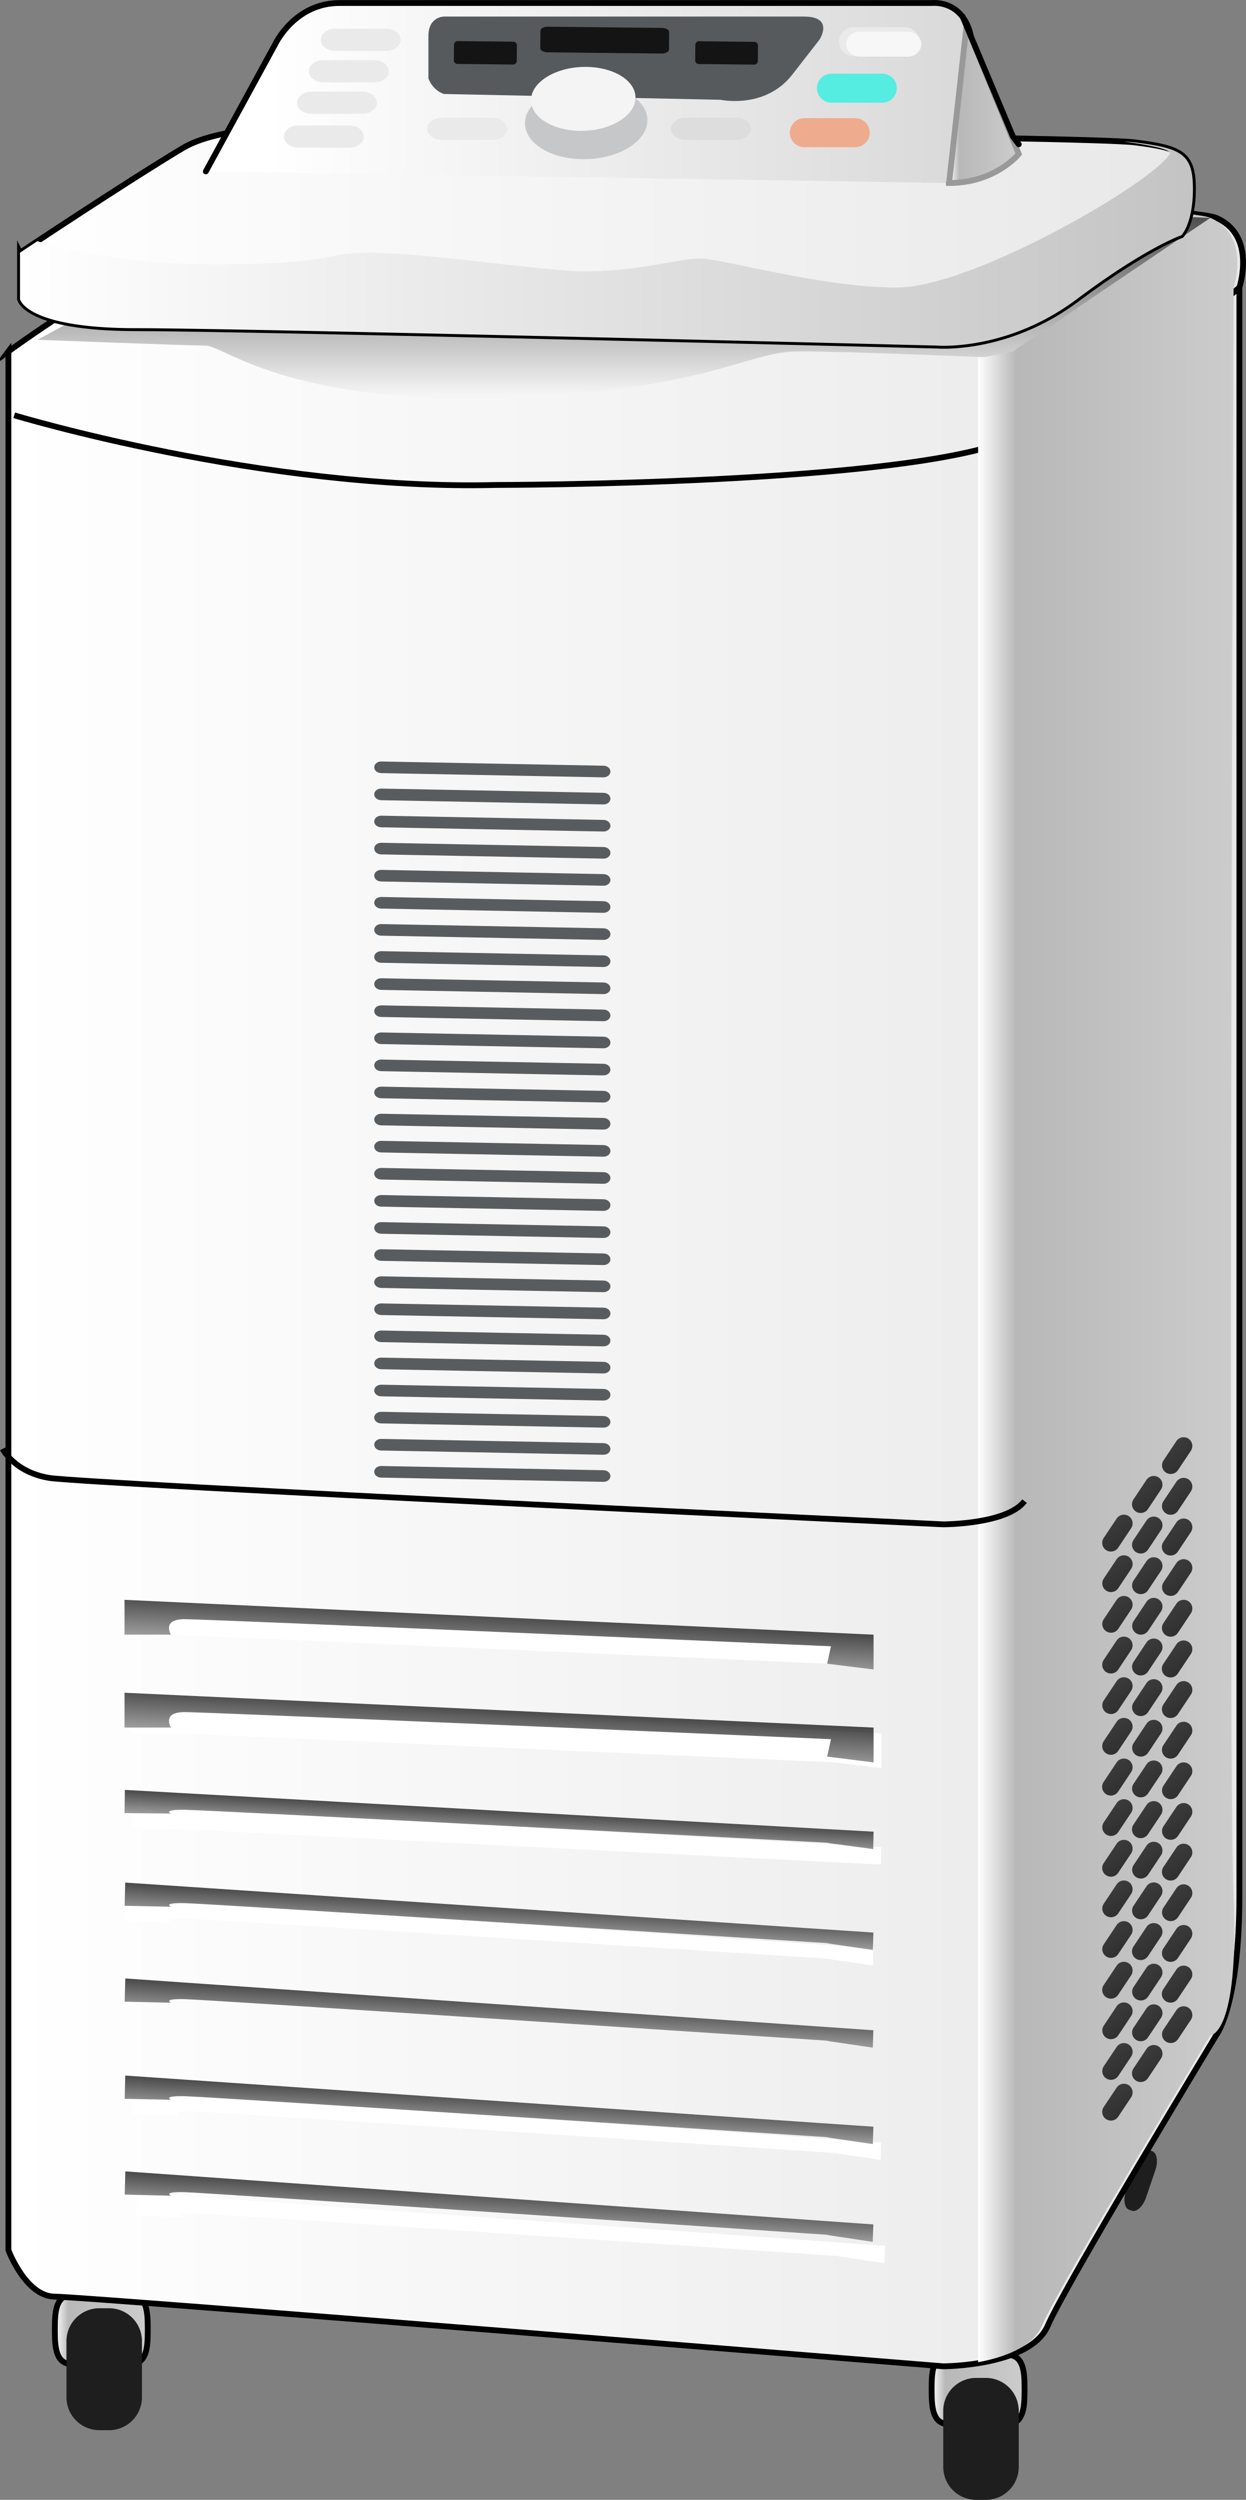 <svg xmlns="http://www.w3.org/2000/svg" width="285.395" height="572.582" viewBox="0 0 285.395 572.582" xml:space="preserve"><rect x="0" y="0" width="285.395" height="572.582" fill="#808080" stroke="none"/><linearGradient id="a" gradientUnits="userSpaceOnUse" x1="370.301" y1="644.617" x2="391.581" y2="644.617" gradientTransform="translate(-156.91 -97.304)"><stop offset="0" stop-color="#fff"/><stop offset=".147" stop-color="#b8b8b8"/><stop offset=".994" stop-color="#ccc"/></linearGradient><path fill="url(#a)" stroke="#000" stroke-width="1.33" stroke-miterlimit="10" d="M234.672 547.754c0 4.164-.41 7.54-4.194 7.54h-12.892c-3.785 0-4.194-3.376-4.194-7.54v-.88c0-4.165.409-7.542 4.194-7.542h12.892c3.785 0 4.194 3.377 4.194 7.541z"/><linearGradient id="b" gradientUnits="userSpaceOnUse" x1="169.474" y1="630.877" x2="190.754" y2="630.877" gradientTransform="translate(-156.91 -97.304)"><stop offset="0" stop-color="#fff"/><stop offset=".147" stop-color="#b8b8b8"/><stop offset=".994" stop-color="#ccc"/></linearGradient><path fill="url(#b)" stroke="#000" stroke-width="1.33" stroke-miterlimit="10" d="M33.845 534.014c0 4.164-.41 7.54-4.194 7.54H16.759c-3.785 0-4.194-3.376-4.194-7.54v-.88c0-4.165.409-7.54 4.194-7.54H29.65c3.785 0 4.194 3.375 4.194 7.54z"/><path fill="#1e1e1e" d="M233.342 565.043a7.54 7.54 0 0 1-7.541 7.54h-2.208a7.54 7.54 0 0 1-7.541-7.54v-12.85a7.541 7.541 0 0 1 7.54-7.54h2.209a7.541 7.541 0 0 1 7.54 7.54zM32.515 549.084a7.539 7.539 0 0 1-7.54 7.54h-2.21a7.539 7.539 0 0 1-7.54-7.54v-12.852a7.539 7.539 0 0 1 7.54-7.539h2.21a7.539 7.539 0 0 1 7.54 7.54zm229.978-45.736c-.69 2.035-2.146 3.38-3.251 3.004l-.584-.197c-1.104-.377-1.438-2.33-.744-4.365l2.137-6.273c.69-2.033 2.146-3.377 3.252-3l.582.197c1.105.377 1.438 2.328.745 4.365z"/><linearGradient id="c" gradientUnits="userSpaceOnUse" x1="158.834" y1="389.26" x2="441.64" y2="389.26" gradientTransform="translate(-156.91 -97.304)"><stop offset="0" stop-color="#fff"/><stop offset=".994" stop-color="#e8e8e8"/></linearGradient><path fill="url(#c)" stroke="#000" stroke-width="1.33" stroke-miterlimit="10" d="M1.925 80.49v434.903s3.99 10.641 10.64 10.641 203.487 15.96 203.487 15.96 19.95 0 23.939-9.31c3.99-9.31 38.569-66.5 38.569-66.5s5.32-6.648 5.32-31.92V65.861s3.99-11.97-5.32-15.96-203.486-7.98-203.486-7.98-38.57 21.28-43.89 21.28-29.26 17.29-29.26 17.29z"/><path fill="none" stroke="#000" stroke-width="1.33" stroke-miterlimit="10" d="M3.255 95.12s57.189 17.29 110.389 15.96c0 0 94.429 0 118.368-10.64C255.95 89.8 283.88 65.861 283.88 65.861"/><linearGradient id="d" gradientUnits="userSpaceOnUse" x1="380.941" y1="390.936" x2="440.31" y2="390.936" gradientTransform="translate(-156.91 -97.304)"><stop offset="0" stop-color="#fff"/><stop offset=".147" stop-color="#b8b8b8"/><stop offset=".994" stop-color="#ccc"/></linearGradient><path fill="url(#d)" d="M282.55 65.861s3.99-11.97-5.318-15.96c-2.975-1.275-24.84-2.549-53.2-3.694V541.06c5.777-1.074 12.492-3.389 14.63-8.375 3.99-9.31 38.57-66.5 38.57-66.5s6.649 0 5.319-31.92c-1.33-31.919 0-368.404 0-368.404z"/><path fill="none" stroke="#000" stroke-width="1.33" stroke-miterlimit="10" d="M.595 331.856s2.66 5.32 10.64 6.65 204.817 10.641 204.817 10.641 14.63 0 18.62-5.32"/><path fill="#585c5e" d="M139.816 176.747c-.014.734-.736 1.316-1.615 1.3l-50.915-.97c-.881-.017-1.581-.626-1.566-1.36.014-.734.736-1.316 1.617-1.3l50.913.97c.88.016 1.58.626 1.566 1.36zm0 6.206c-.014.734-.736 1.315-1.615 1.3l-50.915-.97c-.881-.017-1.581-.626-1.566-1.36.014-.735.736-1.316 1.617-1.3l50.913.97c.88.017 1.58.626 1.566 1.36zm0 6.207c-.014.734-.736 1.315-1.615 1.298l-50.915-.969c-.881-.017-1.581-.626-1.566-1.36.014-.734.736-1.316 1.617-1.3l50.913.97c.88.017 1.58.626 1.566 1.36zm0 6.206c-.014.734-.736 1.315-1.615 1.3l-50.915-.97c-.881-.017-1.581-.626-1.566-1.36.014-.734.736-1.316 1.617-1.3l50.913.97c.88.016 1.58.626 1.566 1.36zm0 6.206c-.014.735-.736 1.316-1.615 1.3l-50.915-.969c-.881-.017-1.581-.626-1.566-1.36.014-.734.736-1.316 1.617-1.3l50.913.97c.88.016 1.58.626 1.566 1.36zm0 6.208c-.014.733-.736 1.315-1.615 1.298l-50.915-.969c-.881-.017-1.581-.626-1.566-1.36.014-.734.736-1.316 1.617-1.3l50.913.97c.88.016 1.58.626 1.566 1.36zm0 6.205c-.014.734-.736 1.315-1.615 1.3l-50.915-.97c-.881-.017-1.581-.626-1.566-1.36.014-.734.736-1.316 1.617-1.3l50.913.97c.88.016 1.58.626 1.566 1.36zm0 6.206c-.014.734-.736 1.316-1.615 1.3l-50.915-.969c-.881-.017-1.581-.626-1.566-1.36.014-.734.736-1.316 1.617-1.3l50.913.97c.88.016 1.58.626 1.566 1.36zm0 6.207c-.014.734-.736 1.316-1.615 1.3l-50.915-.97c-.881-.017-1.581-.626-1.566-1.36.014-.734.736-1.316 1.617-1.3l50.913.97c.88.016 1.58.626 1.566 1.36zm0 6.206c-.014.734-.736 1.315-1.615 1.3l-50.915-.97c-.881-.017-1.581-.626-1.566-1.359.014-.735.736-1.316 1.617-1.3l50.913.97c.88.015 1.58.625 1.566 1.36zm0 6.206c-.014.734-.736 1.316-1.615 1.3l-50.915-.969c-.881-.017-1.581-.626-1.566-1.36.014-.734.736-1.316 1.617-1.3l50.913.97c.88.016 1.58.625 1.566 1.36zm0 6.207c-.014.734-.736 1.315-1.615 1.3l-50.915-.97c-.881-.017-1.581-.626-1.566-1.36.014-.734.736-1.316 1.617-1.3l50.913.97c.88.016 1.58.626 1.566 1.36zm0 6.206c-.014.734-.736 1.315-1.615 1.3l-50.915-.97c-.881-.017-1.581-.626-1.566-1.36.014-.734.736-1.316 1.617-1.3l50.913.97c.88.017 1.58.626 1.566 1.36zm0 6.207c-.014.733-.736 1.315-1.615 1.298l-50.915-.969c-.881-.017-1.581-.626-1.566-1.36.014-.734.736-1.316 1.617-1.3l50.913.97c.88.017 1.58.627 1.566 1.36zm0 6.206c-.014.734-.736 1.315-1.615 1.3l-50.915-.97c-.881-.017-1.581-.626-1.566-1.36.014-.735.736-1.316 1.617-1.3l50.913.97c.88.016 1.58.626 1.566 1.36zm0 6.206c-.014.735-.736 1.316-1.615 1.3l-50.915-.969c-.881-.017-1.581-.626-1.566-1.36.014-.734.736-1.316 1.617-1.3l50.913.97c.88.016 1.58.625 1.566 1.36zm0 6.208c-.014.733-.736 1.314-1.615 1.298l-50.915-.969c-.881-.017-1.581-.626-1.566-1.36.014-.734.736-1.316 1.617-1.3l50.913.97c.88.016 1.58.626 1.566 1.36zm0 6.205c-.014.735-.736 1.316-1.615 1.3l-50.915-.969c-.881-.017-1.581-.626-1.566-1.36.014-.734.736-1.316 1.617-1.3l50.913.97c.88.015 1.58.625 1.566 1.36zm0 6.206c-.014.734-.736 1.316-1.615 1.3l-50.915-.97c-.881-.017-1.581-.626-1.566-1.36.014-.734.736-1.316 1.617-1.3l50.913.97c.88.016 1.58.626 1.566 1.36zm0 6.207c-.014.734-.736 1.315-1.615 1.3l-50.915-.97c-.881-.017-1.581-.626-1.566-1.36.014-.734.736-1.316 1.617-1.3l50.913.97c.88.016 1.58.626 1.566 1.36zm0 6.206c-.014.735-.736 1.316-1.615 1.3l-50.915-.969c-.881-.017-1.581-.626-1.566-1.36.014-.734.736-1.316 1.617-1.3l50.913.97c.88.015 1.58.625 1.566 1.36zm0 6.206c-.014.734-.736 1.316-1.615 1.3l-50.915-.97c-.881-.017-1.581-.626-1.566-1.36.014-.734.736-1.316 1.617-1.3l50.913.97c.88.017 1.58.626 1.566 1.36zm0 6.207c-.014.734-.736 1.315-1.615 1.3l-50.915-.97c-.881-.017-1.581-.626-1.566-1.36.014-.735.736-1.316 1.617-1.3l50.913.97c.88.016 1.58.626 1.566 1.36zm0 6.206c-.014.734-.736 1.316-1.615 1.3l-50.915-.969c-.881-.017-1.581-.626-1.566-1.36.014-.734.736-1.316 1.617-1.3l50.913.97c.88.015 1.58.625 1.566 1.36zm0 6.207c-.014.733-.736 1.314-1.615 1.298l-50.915-.969c-.881-.017-1.581-.625-1.566-1.359.014-.734.736-1.316 1.617-1.3l50.913.97c.88.016 1.58.625 1.566 1.36zm0 6.206c-.014.734-.736 1.314-1.615 1.3l-50.915-.97c-.881-.018-1.581-.627-1.566-1.359.014-.735.736-1.316 1.617-1.3l50.913.968c.88.018 1.58.627 1.566 1.361zm0 6.206c-.014.734-.736 1.316-1.615 1.3l-50.915-.969c-.881-.017-1.581-.626-1.566-1.36.014-.734.736-1.316 1.617-1.299l50.913.97c.88.014 1.58.625 1.566 1.358z"/><g transform="translate(-156.91 -97.304)"><linearGradient id="e" gradientUnits="userSpaceOnUse" x1="414.427" y1="417.668" x2="416.414" y2="412.209" gradientTransform="rotate(-56.303 445.45 434.084)"><stop offset="0" stop-color="#303030"/><stop offset=".982" stop-color="#3b3b3b"/></linearGradient><path fill="url(#e)" d="M415.444 444.572a1.995 1.995 0 0 1 .55 2.768l-2.95 4.426a1.995 1.995 0 1 1-3.318-2.215l2.951-4.425a1.996 1.996 0 0 1 2.767-.554z"/><linearGradient id="f" gradientUnits="userSpaceOnUse" x1="406.683" y1="422.832" x2="408.669" y2="417.374" gradientTransform="rotate(-56.303 445.45 434.084)"><stop offset="0" stop-color="#303030"/><stop offset=".982" stop-color="#3b3b3b"/></linearGradient><path fill="url(#f)" d="M415.444 453.882a1.995 1.995 0 0 1 .55 2.768l-2.95 4.425a1.999 1.999 0 0 1-2.767.554 1.996 1.996 0 0 1-.551-2.768l2.951-4.426a1.996 1.996 0 0 1 2.767-.553z"/><linearGradient id="g" gradientUnits="userSpaceOnUse" x1="398.936" y1="427.998" x2="400.923" y2="422.539" gradientTransform="rotate(-56.303 445.45 434.084)"><stop offset="0" stop-color="#303030"/><stop offset=".982" stop-color="#3b3b3b"/></linearGradient><path fill="url(#g)" d="M415.444 463.192a1.995 1.995 0 0 1 .55 2.768l-2.95 4.425a1.997 1.997 0 0 1-2.767.554 1.996 1.996 0 0 1-.551-2.769l2.951-4.424a1.997 1.997 0 0 1 2.767-.554z"/><linearGradient id="h" gradientUnits="userSpaceOnUse" x1="391.191" y1="433.163" x2="393.178" y2="427.703" gradientTransform="rotate(-56.303 445.45 434.084)"><stop offset="0" stop-color="#303030"/><stop offset=".982" stop-color="#3b3b3b"/></linearGradient><path fill="url(#h)" d="M415.444 472.501a1.995 1.995 0 0 1 .55 2.768l-2.95 4.426a1.995 1.995 0 1 1-3.318-2.215l2.951-4.426a1.998 1.998 0 0 1 2.767-.553z"/><linearGradient id="i" gradientUnits="userSpaceOnUse" x1="383.446" y1="438.328" x2="385.433" y2="432.869" gradientTransform="rotate(-56.303 445.45 434.084)"><stop offset="0" stop-color="#303030"/><stop offset=".982" stop-color="#3b3b3b"/></linearGradient><path fill="url(#i)" d="M415.444 481.812a1.995 1.995 0 0 1 .55 2.768l-2.95 4.425a1.999 1.999 0 0 1-2.767.554 1.996 1.996 0 0 1-.551-2.768l2.951-4.426a1.996 1.996 0 0 1 2.767-.553z"/><linearGradient id="j" gradientUnits="userSpaceOnUse" x1="375.7" y1="443.493" x2="377.687" y2="438.034" gradientTransform="rotate(-56.303 445.45 434.084)"><stop offset="0" stop-color="#303030"/><stop offset=".982" stop-color="#3b3b3b"/></linearGradient><path fill="url(#j)" d="M415.444 491.121a1.995 1.995 0 0 1 .55 2.768l-2.95 4.426a1.995 1.995 0 1 1-3.318-2.215l2.951-4.424a1.997 1.997 0 0 1 2.767-.555z"/><linearGradient id="k" gradientUnits="userSpaceOnUse" x1="367.955" y1="448.659" x2="369.942" y2="443.199" gradientTransform="rotate(-56.303 445.45 434.084)"><stop offset="0" stop-color="#303030"/><stop offset=".982" stop-color="#3b3b3b"/></linearGradient><path fill="url(#k)" d="M415.444 500.431a1.995 1.995 0 0 1 .55 2.768l-2.95 4.426a1.996 1.996 0 1 1-3.318-2.215l2.951-4.426a1.996 1.996 0 0 1 2.767-.553z"/><linearGradient id="l" gradientUnits="userSpaceOnUse" x1="360.209" y1="453.822" x2="362.196" y2="448.363" gradientTransform="rotate(-56.303 445.45 434.084)"><stop offset="0" stop-color="#303030"/><stop offset=".982" stop-color="#3b3b3b"/></linearGradient><path fill="url(#l)" d="M415.444 509.742a1.995 1.995 0 0 1 .55 2.768l-2.95 4.424a1.998 1.998 0 0 1-2.767.555 1.996 1.996 0 0 1-.551-2.768l2.951-4.426a1.994 1.994 0 0 1 2.767-.553z"/><linearGradient id="m" gradientUnits="userSpaceOnUse" x1="352.463" y1="458.988" x2="354.45" y2="453.53" gradientTransform="rotate(-56.303 445.45 434.084)"><stop offset="0" stop-color="#303030"/><stop offset=".982" stop-color="#3b3b3b"/></linearGradient><path fill="url(#m)" d="M415.444 519.05a1.995 1.995 0 0 1 .55 2.768l-2.95 4.426a1.995 1.995 0 1 1-3.318-2.215l2.951-4.424a1.998 1.998 0 0 1 2.767-.555z"/><linearGradient id="n" gradientUnits="userSpaceOnUse" x1="344.717" y1="464.153" x2="346.704" y2="458.694" gradientTransform="rotate(-56.303 445.45 434.084)"><stop offset="0" stop-color="#303030"/><stop offset=".982" stop-color="#3b3b3b"/></linearGradient><path fill="url(#n)" d="M415.444 528.361a1.995 1.995 0 0 1 .55 2.768l-2.95 4.426a2 2 0 0 1-2.767.553 1.996 1.996 0 0 1-.551-2.768l2.951-4.426a1.996 1.996 0 0 1 2.767-.553z"/><linearGradient id="o" gradientUnits="userSpaceOnUse" x1="336.972" y1="469.317" x2="338.958" y2="463.859" gradientTransform="rotate(-56.303 445.45 434.084)"><stop offset="0" stop-color="#303030"/><stop offset=".982" stop-color="#3b3b3b"/></linearGradient><path fill="url(#o)" d="M415.444 537.671a1.995 1.995 0 0 1 .55 2.768l-2.95 4.424a1.998 1.998 0 0 1-2.767.555 1.998 1.998 0 0 1-.551-2.77l2.951-4.424a1.996 1.996 0 0 1 2.767-.553z"/><linearGradient id="p" gradientUnits="userSpaceOnUse" x1="329.227" y1="474.482" x2="331.213" y2="469.024" gradientTransform="rotate(-56.303 445.45 434.084)"><stop offset="0" stop-color="#303030"/><stop offset=".982" stop-color="#3b3b3b"/></linearGradient><path fill="url(#p)" d="M415.444 546.98a1.995 1.995 0 0 1 .55 2.768l-2.95 4.426a1.995 1.995 0 1 1-3.318-2.215l2.951-4.424a1.998 1.998 0 0 1 2.767-.555z"/><linearGradient id="q" gradientUnits="userSpaceOnUse" x1="321.481" y1="479.648" x2="323.467" y2="474.189" gradientTransform="rotate(-56.303 445.45 434.084)"><stop offset="0" stop-color="#303030"/><stop offset=".982" stop-color="#3b3b3b"/></linearGradient><path fill="url(#q)" d="M415.444 556.291a1.995 1.995 0 0 1 .55 2.768l-2.95 4.426a2 2 0 0 1-2.767.553 1.996 1.996 0 0 1-.551-2.768l2.951-4.426a1.994 1.994 0 0 1 2.767-.553z"/><linearGradient id="r" gradientUnits="userSpaceOnUse" x1="313.735" y1="484.812" x2="315.722" y2="479.354" gradientTransform="rotate(-56.303 445.45 434.084)"><stop offset="0" stop-color="#303030"/><stop offset=".982" stop-color="#3b3b3b"/></linearGradient><path fill="url(#r)" d="M415.444 565.601a1.995 1.995 0 0 1 .55 2.768l-2.95 4.424a1.998 1.998 0 0 1-2.767.555 1.998 1.998 0 0 1-.551-2.77l2.951-4.424a1.996 1.996 0 0 1 2.767-.553z"/><linearGradient id="s" gradientUnits="userSpaceOnUse" x1="305.99" y1="489.978" x2="307.977" y2="484.519" gradientTransform="rotate(-56.303 445.45 434.084)"><stop offset="0" stop-color="#303030"/><stop offset=".982" stop-color="#3b3b3b"/></linearGradient><path fill="url(#s)" d="M415.444 574.91a1.995 1.995 0 0 1 .55 2.768l-2.95 4.426a1.995 1.995 0 1 1-3.318-2.215l2.951-4.426a1.998 1.998 0 0 1 2.767-.553z"/></g><g transform="translate(-156.91 -97.304)"><linearGradient id="t" gradientUnits="userSpaceOnUse" x1="425.603" y1="418.439" x2="427.591" y2="412.98" gradientTransform="rotate(-56.303 445.45 434.084)"><stop offset="0" stop-color="#303030"/><stop offset=".982" stop-color="#3b3b3b"/></linearGradient><path fill="url(#t)" d="M422.284 435.703a1.993 1.993 0 0 1 .551 2.768l-2.95 4.426a1.996 1.996 0 1 1-3.318-2.215l2.951-4.426a1.994 1.994 0 0 1 2.766-.553z"/><linearGradient id="u" gradientUnits="userSpaceOnUse" x1="417.857" y1="423.603" x2="419.844" y2="418.145" gradientTransform="rotate(-56.303 445.45 434.084)"><stop offset="0" stop-color="#303030"/><stop offset=".982" stop-color="#3b3b3b"/></linearGradient><path fill="url(#u)" d="M422.284 445.012a1.995 1.995 0 0 1 .551 2.769l-2.95 4.424a1.995 1.995 0 1 1-3.318-2.214l2.951-4.425a1.996 1.996 0 0 1 2.766-.554z"/><linearGradient id="v" gradientUnits="userSpaceOnUse" x1="410.111" y1="428.769" x2="412.098" y2="423.31" gradientTransform="rotate(-56.303 445.45 434.084)"><stop offset="0" stop-color="#303030"/><stop offset=".982" stop-color="#3b3b3b"/></linearGradient><path fill="url(#v)" d="M422.284 454.322a1.994 1.994 0 0 1 .551 2.768l-2.95 4.426a1.995 1.995 0 1 1-3.318-2.215l2.951-4.425a1.996 1.996 0 0 1 2.766-.554z"/><linearGradient id="w" gradientUnits="userSpaceOnUse" x1="402.365" y1="433.933" x2="404.352" y2="428.474" gradientTransform="rotate(-56.303 445.45 434.084)"><stop offset="0" stop-color="#303030"/><stop offset=".982" stop-color="#3b3b3b"/></linearGradient><path fill="url(#w)" d="M422.284 463.632a1.993 1.993 0 0 1 .551 2.768l-2.95 4.425a1.998 1.998 0 0 1-2.767.554 1.996 1.996 0 0 1-.551-2.768l2.951-4.426a1.995 1.995 0 0 1 2.766-.553z"/><linearGradient id="x" gradientUnits="userSpaceOnUse" x1="394.619" y1="439.099" x2="396.606" y2="433.641" gradientTransform="rotate(-56.303 445.45 434.084)"><stop offset="0" stop-color="#303030"/><stop offset=".982" stop-color="#3b3b3b"/></linearGradient><path fill="url(#x)" d="M422.284 472.942a1.994 1.994 0 0 1 .551 2.768l-2.95 4.425a1.995 1.995 0 1 1-3.318-2.214l2.951-4.425a1.996 1.996 0 0 1 2.766-.554z"/><linearGradient id="y" gradientUnits="userSpaceOnUse" x1="386.875" y1="444.263" x2="388.862" y2="438.805" gradientTransform="rotate(-56.303 445.45 434.084)"><stop offset="0" stop-color="#303030"/><stop offset=".982" stop-color="#3b3b3b"/></linearGradient><path fill="url(#y)" d="M422.284 482.251a1.994 1.994 0 0 1 .551 2.768l-2.95 4.426a1.995 1.995 0 1 1-3.318-2.215l2.951-4.425a1.996 1.996 0 0 1 2.766-.554z"/><linearGradient id="z" gradientUnits="userSpaceOnUse" x1="379.129" y1="449.427" x2="381.116" y2="443.969" gradientTransform="rotate(-56.303 445.45 434.084)"><stop offset="0" stop-color="#303030"/><stop offset=".982" stop-color="#3b3b3b"/></linearGradient><path fill="url(#z)" d="M422.284 491.562a1.993 1.993 0 0 1 .551 2.768l-2.95 4.424a1.998 1.998 0 0 1-2.767.555 1.996 1.996 0 0 1-.551-2.768l2.951-4.426a1.995 1.995 0 0 1 2.766-.553z"/><linearGradient id="A" gradientUnits="userSpaceOnUse" x1="371.383" y1="454.593" x2="373.37" y2="449.135" gradientTransform="rotate(-56.303 445.45 434.084)"><stop offset="0" stop-color="#303030"/><stop offset=".982" stop-color="#3b3b3b"/></linearGradient><path fill="url(#A)" d="M422.284 500.871a1.996 1.996 0 0 1 .551 2.77l-2.95 4.424a1.995 1.995 0 1 1-3.318-2.215l2.951-4.424a1.996 1.996 0 0 1 2.766-.555z"/><linearGradient id="B" gradientUnits="userSpaceOnUse" x1="363.639" y1="459.759" x2="365.625" y2="454.301" gradientTransform="rotate(-56.303 445.45 434.084)"><stop offset="0" stop-color="#303030"/><stop offset=".982" stop-color="#3b3b3b"/></linearGradient><path fill="url(#B)" d="M422.284 510.181a1.994 1.994 0 0 1 .551 2.768l-2.95 4.426a1.996 1.996 0 1 1-3.318-2.215l2.951-4.426a1.999 1.999 0 0 1 2.766-.553z"/><linearGradient id="C" gradientUnits="userSpaceOnUse" x1="355.893" y1="464.922" x2="357.879" y2="459.464" gradientTransform="rotate(-56.303 445.45 434.084)"><stop offset="0" stop-color="#303030"/><stop offset=".982" stop-color="#3b3b3b"/></linearGradient><path fill="url(#C)" d="M422.284 519.492a1.993 1.993 0 0 1 .551 2.768l-2.95 4.424a1.998 1.998 0 0 1-2.767.555 1.996 1.996 0 0 1-.551-2.768l2.951-4.426a1.994 1.994 0 0 1 2.766-.553z"/><linearGradient id="D" gradientUnits="userSpaceOnUse" x1="348.147" y1="470.088" x2="350.133" y2="464.631" gradientTransform="rotate(-56.303 445.45 434.084)"><stop offset="0" stop-color="#303030"/><stop offset=".982" stop-color="#3b3b3b"/></linearGradient><path fill="url(#D)" d="M422.284 528.8a1.994 1.994 0 0 1 .551 2.768l-2.95 4.426a1.995 1.995 0 1 1-3.318-2.215l2.951-4.424a1.998 1.998 0 0 1 2.766-.555z"/><linearGradient id="E" gradientUnits="userSpaceOnUse" x1="340.401" y1="475.254" x2="342.388" y2="469.795" gradientTransform="rotate(-56.303 445.45 434.084)"><stop offset="0" stop-color="#303030"/><stop offset=".982" stop-color="#3b3b3b"/></linearGradient><path fill="url(#E)" d="M422.284 538.111a1.994 1.994 0 0 1 .551 2.768l-2.95 4.426a1.996 1.996 0 1 1-3.318-2.215l2.951-4.426a1.995 1.995 0 0 1 2.766-.553z"/><linearGradient id="F" gradientUnits="userSpaceOnUse" x1="332.655" y1="480.418" x2="334.642" y2="474.96" gradientTransform="rotate(-56.303 445.45 434.084)"><stop offset="0" stop-color="#303030"/><stop offset=".982" stop-color="#3b3b3b"/></linearGradient><path fill="url(#F)" d="M422.284 547.421a1.993 1.993 0 0 1 .551 2.768l-2.95 4.424a1.998 1.998 0 0 1-2.767.555 1.996 1.996 0 0 1-.551-2.768l2.951-4.426a1.995 1.995 0 0 1 2.766-.553z"/><linearGradient id="G" gradientUnits="userSpaceOnUse" x1="324.91" y1="485.584" x2="326.897" y2="480.126" gradientTransform="rotate(-56.303 445.45 434.084)"><stop offset="0" stop-color="#303030"/><stop offset=".982" stop-color="#3b3b3b"/></linearGradient><path fill="url(#G)" d="M422.284 556.73a1.994 1.994 0 0 1 .551 2.768l-2.95 4.426a1.995 1.995 0 1 1-3.318-2.215l2.951-4.424a1.998 1.998 0 0 1 2.766-.555z"/><linearGradient id="H" gradientUnits="userSpaceOnUse" x1="317.164" y1="490.748" x2="319.151" y2="485.289" gradientTransform="rotate(-56.303 445.45 434.084)"><stop offset="0" stop-color="#303030"/><stop offset=".982" stop-color="#3b3b3b"/></linearGradient><path fill="url(#H)" d="M422.284 566.041a1.994 1.994 0 0 1 .551 2.768l-2.95 4.426a1.996 1.996 0 1 1-3.318-2.215l2.951-4.426a1.994 1.994 0 0 1 2.766-.553z"/></g><g transform="translate(-156.91 -97.304)"><linearGradient id="I" gradientUnits="userSpaceOnUse" x1="436.777" y1="419.209" x2="438.764" y2="413.751" gradientTransform="rotate(-56.303 445.45 434.084)"><stop offset="0" stop-color="#303030"/><stop offset=".982" stop-color="#3b3b3b"/></linearGradient><path fill="url(#I)" d="M429.126 426.833a1.995 1.995 0 0 1 .55 2.768l-2.95 4.425a1.999 1.999 0 0 1-2.767.554 1.997 1.997 0 0 1-.551-2.769l2.951-4.425a1.996 1.996 0 0 1 2.767-.553z"/><linearGradient id="J" gradientUnits="userSpaceOnUse" x1="429.031" y1="424.375" x2="431.018" y2="418.917" gradientTransform="rotate(-56.303 445.45 434.084)"><stop offset="0" stop-color="#303030"/><stop offset=".982" stop-color="#3b3b3b"/></linearGradient><path fill="url(#J)" d="M429.126 436.142a1.996 1.996 0 0 1 .55 2.769l-2.95 4.425a1.995 1.995 0 1 1-3.318-2.215l2.951-4.424a1.998 1.998 0 0 1 2.767-.555z"/><linearGradient id="K" gradientUnits="userSpaceOnUse" x1="421.287" y1="429.54" x2="423.274" y2="424.081" gradientTransform="rotate(-56.303 445.45 434.084)"><stop offset="0" stop-color="#303030"/><stop offset=".982" stop-color="#3b3b3b"/></linearGradient><path fill="url(#K)" d="M429.126 445.453a1.995 1.995 0 0 1 .55 2.768l-2.95 4.426a1.996 1.996 0 1 1-3.318-2.215l2.951-4.426a1.996 1.996 0 0 1 2.767-.553z"/><linearGradient id="L" gradientUnits="userSpaceOnUse" x1="413.539" y1="434.704" x2="415.526" y2="429.246" gradientTransform="rotate(-56.303 445.45 434.084)"><stop offset="0" stop-color="#303030"/><stop offset=".982" stop-color="#3b3b3b"/></linearGradient><path fill="url(#L)" d="M429.126 454.763a1.995 1.995 0 0 1 .55 2.768l-2.95 4.424a1.998 1.998 0 0 1-2.767.555 1.997 1.997 0 0 1-.551-2.769l2.951-4.425a1.996 1.996 0 0 1 2.767-.553z"/><linearGradient id="M" gradientUnits="userSpaceOnUse" x1="405.794" y1="439.869" x2="407.781" y2="434.41" gradientTransform="rotate(-56.303 445.45 434.084)"><stop offset="0" stop-color="#303030"/><stop offset=".982" stop-color="#3b3b3b"/></linearGradient><path fill="url(#M)" d="M429.126 464.072a1.995 1.995 0 0 1 .55 2.768l-2.95 4.426a1.995 1.995 0 1 1-3.318-2.215l2.951-4.425a1.997 1.997 0 0 1 2.767-.554z"/><linearGradient id="N" gradientUnits="userSpaceOnUse" x1="398.049" y1="445.035" x2="400.036" y2="439.575" gradientTransform="rotate(-56.303 445.45 434.084)"><stop offset="0" stop-color="#303030"/><stop offset=".982" stop-color="#3b3b3b"/></linearGradient><path fill="url(#N)" d="M429.126 473.382a1.995 1.995 0 0 1 .55 2.768l-2.95 4.426a1.996 1.996 0 1 1-3.318-2.215l2.951-4.426a1.997 1.997 0 0 1 2.767-.553z"/><linearGradient id="O" gradientUnits="userSpaceOnUse" x1="390.303" y1="450.199" x2="392.289" y2="444.741" gradientTransform="rotate(-56.303 445.45 434.084)"><stop offset="0" stop-color="#303030"/><stop offset=".982" stop-color="#3b3b3b"/></linearGradient><path fill="url(#O)" d="M429.126 482.692a1.996 1.996 0 0 1 .55 2.769l-2.95 4.424a1.995 1.995 0 1 1-3.318-2.214l2.951-4.425a1.997 1.997 0 0 1 2.767-.554z"/><linearGradient id="P" gradientUnits="userSpaceOnUse" x1="382.559" y1="455.364" x2="384.545" y2="449.906" gradientTransform="rotate(-56.303 445.45 434.084)"><stop offset="0" stop-color="#303030"/><stop offset=".982" stop-color="#3b3b3b"/></linearGradient><path fill="url(#P)" d="M429.126 492.001a1.995 1.995 0 0 1 .55 2.768l-2.95 4.426a1.995 1.995 0 1 1-3.318-2.215l2.951-4.424a1.998 1.998 0 0 1 2.767-.555z"/><linearGradient id="Q" gradientUnits="userSpaceOnUse" x1="374.813" y1="460.529" x2="376.799" y2="455.07" gradientTransform="rotate(-56.303 445.45 434.084)"><stop offset="0" stop-color="#303030"/><stop offset=".982" stop-color="#3b3b3b"/></linearGradient><path fill="url(#Q)" d="M429.126 501.312a1.995 1.995 0 0 1 .55 2.768l-2.95 4.426a2 2 0 0 1-2.767.553 1.996 1.996 0 0 1-.551-2.768l2.951-4.426a1.996 1.996 0 0 1 2.767-.553z"/><linearGradient id="R" gradientUnits="userSpaceOnUse" x1="367.065" y1="465.694" x2="369.052" y2="460.235" gradientTransform="rotate(-56.303 445.45 434.084)"><stop offset="0" stop-color="#303030"/><stop offset=".982" stop-color="#3b3b3b"/></linearGradient><path fill="url(#R)" d="M429.126 510.623a1.995 1.995 0 0 1 .55 2.768l-2.95 4.424a1.998 1.998 0 0 1-2.767.555 1.998 1.998 0 0 1-.551-2.77l2.951-4.424a1.994 1.994 0 0 1 2.767-.553z"/><linearGradient id="S" gradientUnits="userSpaceOnUse" x1="359.321" y1="470.859" x2="361.308" y2="465.4" gradientTransform="rotate(-56.303 445.45 434.084)"><stop offset="0" stop-color="#303030"/><stop offset=".982" stop-color="#3b3b3b"/></linearGradient><path fill="url(#S)" d="M429.126 519.931a1.995 1.995 0 0 1 .55 2.768l-2.95 4.426a1.995 1.995 0 1 1-3.318-2.215l2.951-4.426a2 2 0 0 1 2.767-.553z"/><linearGradient id="T" gradientUnits="userSpaceOnUse" x1="351.575" y1="476.025" x2="353.562" y2="470.566" gradientTransform="rotate(-56.303 445.45 434.084)"><stop offset="0" stop-color="#303030"/><stop offset=".982" stop-color="#3b3b3b"/></linearGradient><path fill="url(#T)" d="M429.126 529.242a1.995 1.995 0 0 1 .55 2.768l-2.95 4.426a2 2 0 0 1-2.767.553 1.996 1.996 0 0 1-.551-2.768l2.951-4.426a1.994 1.994 0 0 1 2.767-.553z"/><linearGradient id="U" gradientUnits="userSpaceOnUse" x1="343.83" y1="481.189" x2="345.817" y2="475.731" gradientTransform="rotate(-56.303 445.45 434.084)"><stop offset="0" stop-color="#303030"/><stop offset=".982" stop-color="#3b3b3b"/></linearGradient><path fill="url(#U)" d="M429.126 538.55a1.997 1.997 0 0 1 .55 2.77l-2.95 4.424a1.995 1.995 0 1 1-3.318-2.215l2.951-4.424a1.998 1.998 0 0 1 2.767-.555z"/><linearGradient id="V" gradientUnits="userSpaceOnUse" x1="336.084" y1="486.354" x2="338.071" y2="480.895" gradientTransform="rotate(-56.303 445.45 434.084)"><stop offset="0" stop-color="#303030"/><stop offset=".982" stop-color="#3b3b3b"/></linearGradient><path fill="url(#V)" d="M429.126 547.861a1.995 1.995 0 0 1 .55 2.768l-2.95 4.426a1.996 1.996 0 1 1-3.318-2.215l2.951-4.426a1.999 1.999 0 0 1 2.767-.553z"/><linearGradient id="W" gradientUnits="userSpaceOnUse" x1="328.338" y1="491.518" x2="330.324" y2="486.06" gradientTransform="rotate(-56.303 445.45 434.084)"><stop offset="0" stop-color="#303030"/><stop offset=".982" stop-color="#3b3b3b"/></linearGradient><path fill="url(#W)" d="M429.126 557.171a1.995 1.995 0 0 1 .55 2.768l-2.95 4.424a1.998 1.998 0 0 1-2.767.555 1.996 1.996 0 0 1-.551-2.768l2.951-4.426a1.996 1.996 0 0 1 2.767-.553z"/></g><linearGradient id="X" gradientUnits="userSpaceOnUse" x1="299.813" y1="139.225" x2="299.813" y2="188.528" gradientTransform="translate(-156.91 -97.304)"><stop offset="0" stop-color="#303030"/><stop offset=".982" stop-color="#f5f5f5"/></linearGradient><path fill="url(#X)" d="M8.575 77.83s34.579 1.33 38.569 1.33c3.99 0 18.62 13.3 66.499 11.97 47.879-1.33 57.189-10.64 69.159-10.64 11.97 0 42.559 1.33 42.559 1.33l6.65-1.33 45.22-30.589-202.157-7.98z"/><path d="m189.452 381.066 10.64 1.33v-7.98L47.095 367.3l-5.153-.238-13.417-.625v7.98h10.64m152.061 29.259 10.639 1.33v-7.98L48.868 389.91l-5.153-.238-13.417-.627v7.981h10.64m158.997 53.162.117-3.99-152.822-10.21-5.146-.345-13.402-.896-.131 5.318 10.637.217s-2.174-.934 3.145-.824c5.318.107 147.915 9.205 147.915 9.205l-.922-.02zm1.852-23.108.075-3.99-152.926-8.535-5.15-.287-13.41-.75-.074 5.32 10.638.098m160.75 75.794.128-3.989L49.02 480.155l-5.145-.355-13.4-.93-.145 5.318 10.637.242s-2.172-.938 3.147-.816c5.318.121 147.892 9.564 147.892 9.564l-.922-.02zm.873 23.637.134-3.986-152.78-10.84-5.144-.363-13.398-.955-.153 5.32 10.636.258s-2.17-.94 3.148-.81c5.319.128 147.875 9.81 147.875 9.81l-.923-.023z" fill="#fff"/><g opacity=".9" transform="translate(-156.91 -97.304)"><linearGradient id="Y" gradientUnits="userSpaceOnUse" x1="270.981" y1="476.203" x2="271.451" y2="467.236"><stop offset="0" stop-color="#878787"/><stop offset="1" stop-color="#1f1f1f"/></linearGradient><path opacity=".9" fill="url(#Y)" d="M357.001 479.7v-7.979l-152.997-7.117-5.153-.238-13.417-.625v7.98h10.64s-2.216-3.547 3.104-3.547 148.072 6.207 148.072 6.207l-.888 3.989z"/><linearGradient id="Z" gradientUnits="userSpaceOnUse" x1="272.82" y1="563.57" x2="273.024" y2="556.695" gradientTransform="rotate(1.301 347.746 484.788)"><stop offset="0" stop-color="#878787"/><stop offset="1" stop-color="#1f1f1f"/></linearGradient><path opacity=".9" fill="url(#Z)" d="m356.825 566.32.127-3.988-152.796-10.586-5.146-.355-13.4-.93-.145 5.32 10.637.24s-2.171-.938 3.147-.816c5.318.121 147.891 9.566 147.891 9.566l-.922-.023z"/><linearGradient id="aa" gradientUnits="userSpaceOnUse" x1="270.981" y1="497.482" x2="271.451" y2="488.515"><stop offset="0" stop-color="#878787"/><stop offset="1" stop-color="#1f1f1f"/></linearGradient><path opacity=".9" fill="url(#aa)" d="M357.001 500.98V493l-152.997-7.116-5.153-.239-13.417-.625V493h10.64s-2.216-3.547 3.104-3.547 148.072 6.207 148.072 6.207l-.888 3.99z"/><linearGradient id="ab" gradientUnits="userSpaceOnUse" x1="271.117" y1="517.23" x2="271.346" y2="511.918" gradientTransform="rotate(.533 289.36 509.73)"><stop offset="0" stop-color="#878787"/><stop offset="1" stop-color="#1f1f1f"/></linearGradient><path opacity=".9" fill="url(#ab)" d="m356.924 520.837.073-3.99-152.925-8.535-5.149-.287-13.411-.75-.074 5.32 10.639.1s-2.184-.908 3.136-.859c5.32.051 148.007 7.582 148.007 7.582l-.923-.008z"/><linearGradient id="ac" gradientUnits="userSpaceOnUse" x1="271.556" y1="541.148" x2="271.763" y2="534.695" gradientTransform="rotate(1.146 355.581 515.187)"><stop offset="0" stop-color="#878787"/><stop offset="1" stop-color="#1f1f1f"/></linearGradient><path opacity=".9" fill="url(#ac)" d="m356.844 543.943.117-3.988-152.822-10.211-5.146-.344-13.402-.896-.132 5.318 10.637.217s-2.174-.934 3.145-.824c5.318.107 147.915 9.205 147.915 9.205l-.922-.02z"/><linearGradient id="ad" gradientUnits="userSpaceOnUse" x1="272.497" y1="584.831" x2="272.702" y2="578.116" gradientTransform="rotate(1.249 314.935 517.085)"><stop offset="0" stop-color="#878787"/><stop offset="1" stop-color="#1f1f1f"/></linearGradient><path opacity=".9" fill="url(#ad)" d="m356.833 588.408.123-3.988-152.806-10.446-5.146-.352-13.4-.916-.141 5.318 10.637.23s-2.171-.936 3.146-.818c5.319.115 147.901 9.43 147.901 9.43l-.924-.02z"/><linearGradient id="ae" gradientUnits="userSpaceOnUse" x1="272.637" y1="608.344" x2="272.838" y2="601.186" gradientTransform="rotate(1.403 356.006 541.152)"><stop offset="0" stop-color="#878787"/><stop offset="1" stop-color="#1f1f1f"/></linearGradient><path opacity=".9" fill="url(#ae)" d="m356.812 610.794.134-3.986-152.779-10.84-5.145-.365-13.398-.951-.154 5.318 10.637.258s-2.17-.939 3.148-.809c5.319.129 147.875 9.811 147.875 9.811l-.923-.023z"/></g><linearGradient id="af" gradientUnits="userSpaceOnUse" x1="161.494" y1="151.383" x2="430.15" y2="151.383" gradientTransform="translate(-156.91 -97.304)"><stop offset="0" stop-color="#fff"/><stop offset=".994" stop-color="#e8e8e8"/></linearGradient><path fill="url(#af)" stroke="#000" stroke-width="1.33" stroke-miterlimit="10" d="M4.585 57.881v10.64s1.33 6.65 26.6 6.65c25.27 0 183.537 3.99 183.537 3.99s15.96 1.33 31.92-10.64 23.939-14.63 23.939-14.63 2.66-2.66 2.66-10.64-2.66-9.31-13.3-10.64-167.578-2.66-167.578-2.66-37.24-3.99-50.54 3.99c-13.298 7.98-37.238 23.94-37.238 23.94z"/><linearGradient id="ag" gradientUnits="userSpaceOnUse" x1="204.054" y1="118.596" x2="379.727" y2="118.596" gradientTransform="translate(-156.91 -97.304)"><stop offset=".08" stop-color="#fff"/><stop offset=".994" stop-color="#d9d9d9"/></linearGradient><path fill="url(#ag)" stroke="#000" stroke-width="1.33" stroke-linecap="round" stroke-linejoin="round" stroke-miterlimit="10" d="m47.145 39.261 15.96-29.26S67.539.692 77.734.691h135.658s10.64-1.33 9.31 14.63-5.32 26.6-5.32 26.6"/><path fill="#575a5d" d="m101.674 21.526 63.395 1.33s10.198 2.217 16.404-5.763l6.205-7.98s3.549-5.32-3.545-5.32h-82.46s-3.546 0-3.546 4.433v9.753s.887 2.66 3.547 3.547z"/><ellipse transform="rotate(-2.315)" fill="#c6c7c9" cx="133.036" cy="33.281" rx="14.03" ry="8.574"/><path fill="#55ece2" d="M205.41 20.196a3.325 3.325 0 0 1-3.324 3.324h-11.638a3.325 3.325 0 0 1-3.326-3.324 3.326 3.326 0 0 1 3.326-3.325h11.638a3.325 3.325 0 0 1 3.325 3.325z"/><path fill="#eaeaea" d="M210.566 9.556a3.324 3.324 0 0 1-3.324 3.324h-11.638a3.326 3.326 0 1 1 0-6.649h11.638a3.325 3.325 0 0 1 3.324 3.325zM91.755 9.112c0 1.406-1.49 2.545-3.325 2.545H76.793c-1.836 0-3.326-1.14-3.326-2.545s1.49-2.545 3.326-2.545H88.43c1.835 0 3.325 1.14 3.325 2.545zm-2.717 7.208c0 1.406-1.49 2.545-3.325 2.545H74.076c-1.836 0-3.326-1.14-3.326-2.545s1.49-2.545 3.326-2.545h11.637c1.835 0 3.325 1.14 3.325 2.545zm-2.718 7.208c0 1.406-1.49 2.546-3.325 2.546H71.358c-1.837 0-3.327-1.14-3.327-2.546 0-1.405 1.49-2.545 3.327-2.545h11.637c1.836 0 3.325 1.14 3.325 2.545zm-2.988 7.752c0 1.405-1.49 2.544-3.325 2.544H68.37c-1.836 0-3.326-1.14-3.326-2.545s1.49-2.545 3.326-2.545h11.637c1.835 0 3.325 1.14 3.325 2.545zm32.801-1.776c0 1.406-1.49 2.545-3.325 2.545H101.17c-1.836 0-3.326-1.14-3.326-2.545s1.49-2.545 3.326-2.545h11.638c1.835 0 3.324 1.14 3.324 2.545z"/><path fill="#f7f7f7" d="M211.02 10.112c0 1.582-1.4 2.864-3.125 2.864H196.95c-1.727 0-3.127-1.283-3.127-2.864 0-1.58 1.4-2.863 3.127-2.863h10.943c1.725 0 3.127 1.282 3.127 2.863z"/><path fill="#ddd" d="M171.994 29.504c0 1.406-1.49 2.545-3.325 2.545H157.03c-1.836 0-3.326-1.14-3.326-2.545s1.49-2.545 3.326-2.545h11.638c1.835 0 3.325 1.14 3.325 2.545z"/><path fill="#efab8d" d="M199.204 30.391a3.325 3.325 0 0 1-3.325 3.324H184.24a3.325 3.325 0 0 1-3.326-3.324 3.326 3.326 0 0 1 3.326-3.325h11.638a3.326 3.326 0 0 1 3.325 3.325z"/><linearGradient id="ah" gradientUnits="userSpaceOnUse" x1="374.291" y1="121.27" x2="390.251" y2="121.27" gradientTransform="translate(-156.91 -97.304)"><stop offset="0" stop-color="#fff"/><stop offset=".147" stop-color="#b8b8b8"/><stop offset=".994" stop-color="#ccc"/></linearGradient><path fill="url(#ah)" stroke="#999" stroke-width="1.33" stroke-miterlimit="10" d="m221.372 6.011 11.97 29.26s-5.32 6.65-15.96 6.65z"/><ellipse transform="rotate(-2.315)" fill="#f4f4f4" cx="132.571" cy="28.025" rx="11.969" ry="7.315"/><linearGradient id="ai" gradientUnits="userSpaceOnUse" x1="161.494" y1="153.114" x2="430.15" y2="153.114" gradientTransform="translate(-156.91 -97.304)"><stop offset="0" stop-color="#fff"/><stop offset=".994" stop-color="#c4c4c4"/></linearGradient><path fill="url(#ai)" d="M259.942 32.611c-.523-.066-1.412-.13-2.606-.196 7.193.981 11.133 1.944 10.586 2.856-3.99 6.65-45.22 30.59-62.51 30.59s-39.898-6.65-45.22-6.65c-5.318 0-17.288 3.99-31.918 2.66-14.63-1.33-33.25-3.99-43.89-3.99s-6.65 2.66-35.91 2.66c-17.892 0-31.795-2.982-39.905-5.3a1251.06 1251.06 0 0 0-3.983 2.641v10.64s1.33 6.65 26.6 6.65c25.27 0 183.537 3.99 183.537 3.99s15.96 1.33 31.92-10.64 23.939-14.63 23.939-14.63 2.66-2.66 2.66-10.64-2.661-9.31-13.3-10.64z"/><path fill="#141414" d="M118.362 13.96a.84.84 0 0 1-.846.826l-12.735-.136a.837.837 0 0 1-.828-.845l.038-3.569a.837.837 0 0 1 .845-.827l12.735.136a.836.836 0 0 1 .827.845zm55.218.02a.834.834 0 0 1-.842.823l-12.684-.136a.832.832 0 0 1-.824-.84l.037-3.555a.835.835 0 0 1 .844-.824l12.683.136c.46.005.83.382.824.842zm-20.351-2.633c-.005.517-.778.927-1.723.917l-26.058-.278c-.946-.01-1.71-.438-1.702-.955l.04-3.999c.008-.517.777-.927 1.725-.917l26.058.278c.944.01 1.71.438 1.702.956z"/><path fill="none" stroke="#000" stroke-width="1.33" stroke-linecap="round" stroke-linejoin="round" stroke-miterlimit="10" d="m233.343 33.055-1.331-1.774-11.525-27.486"/></svg>